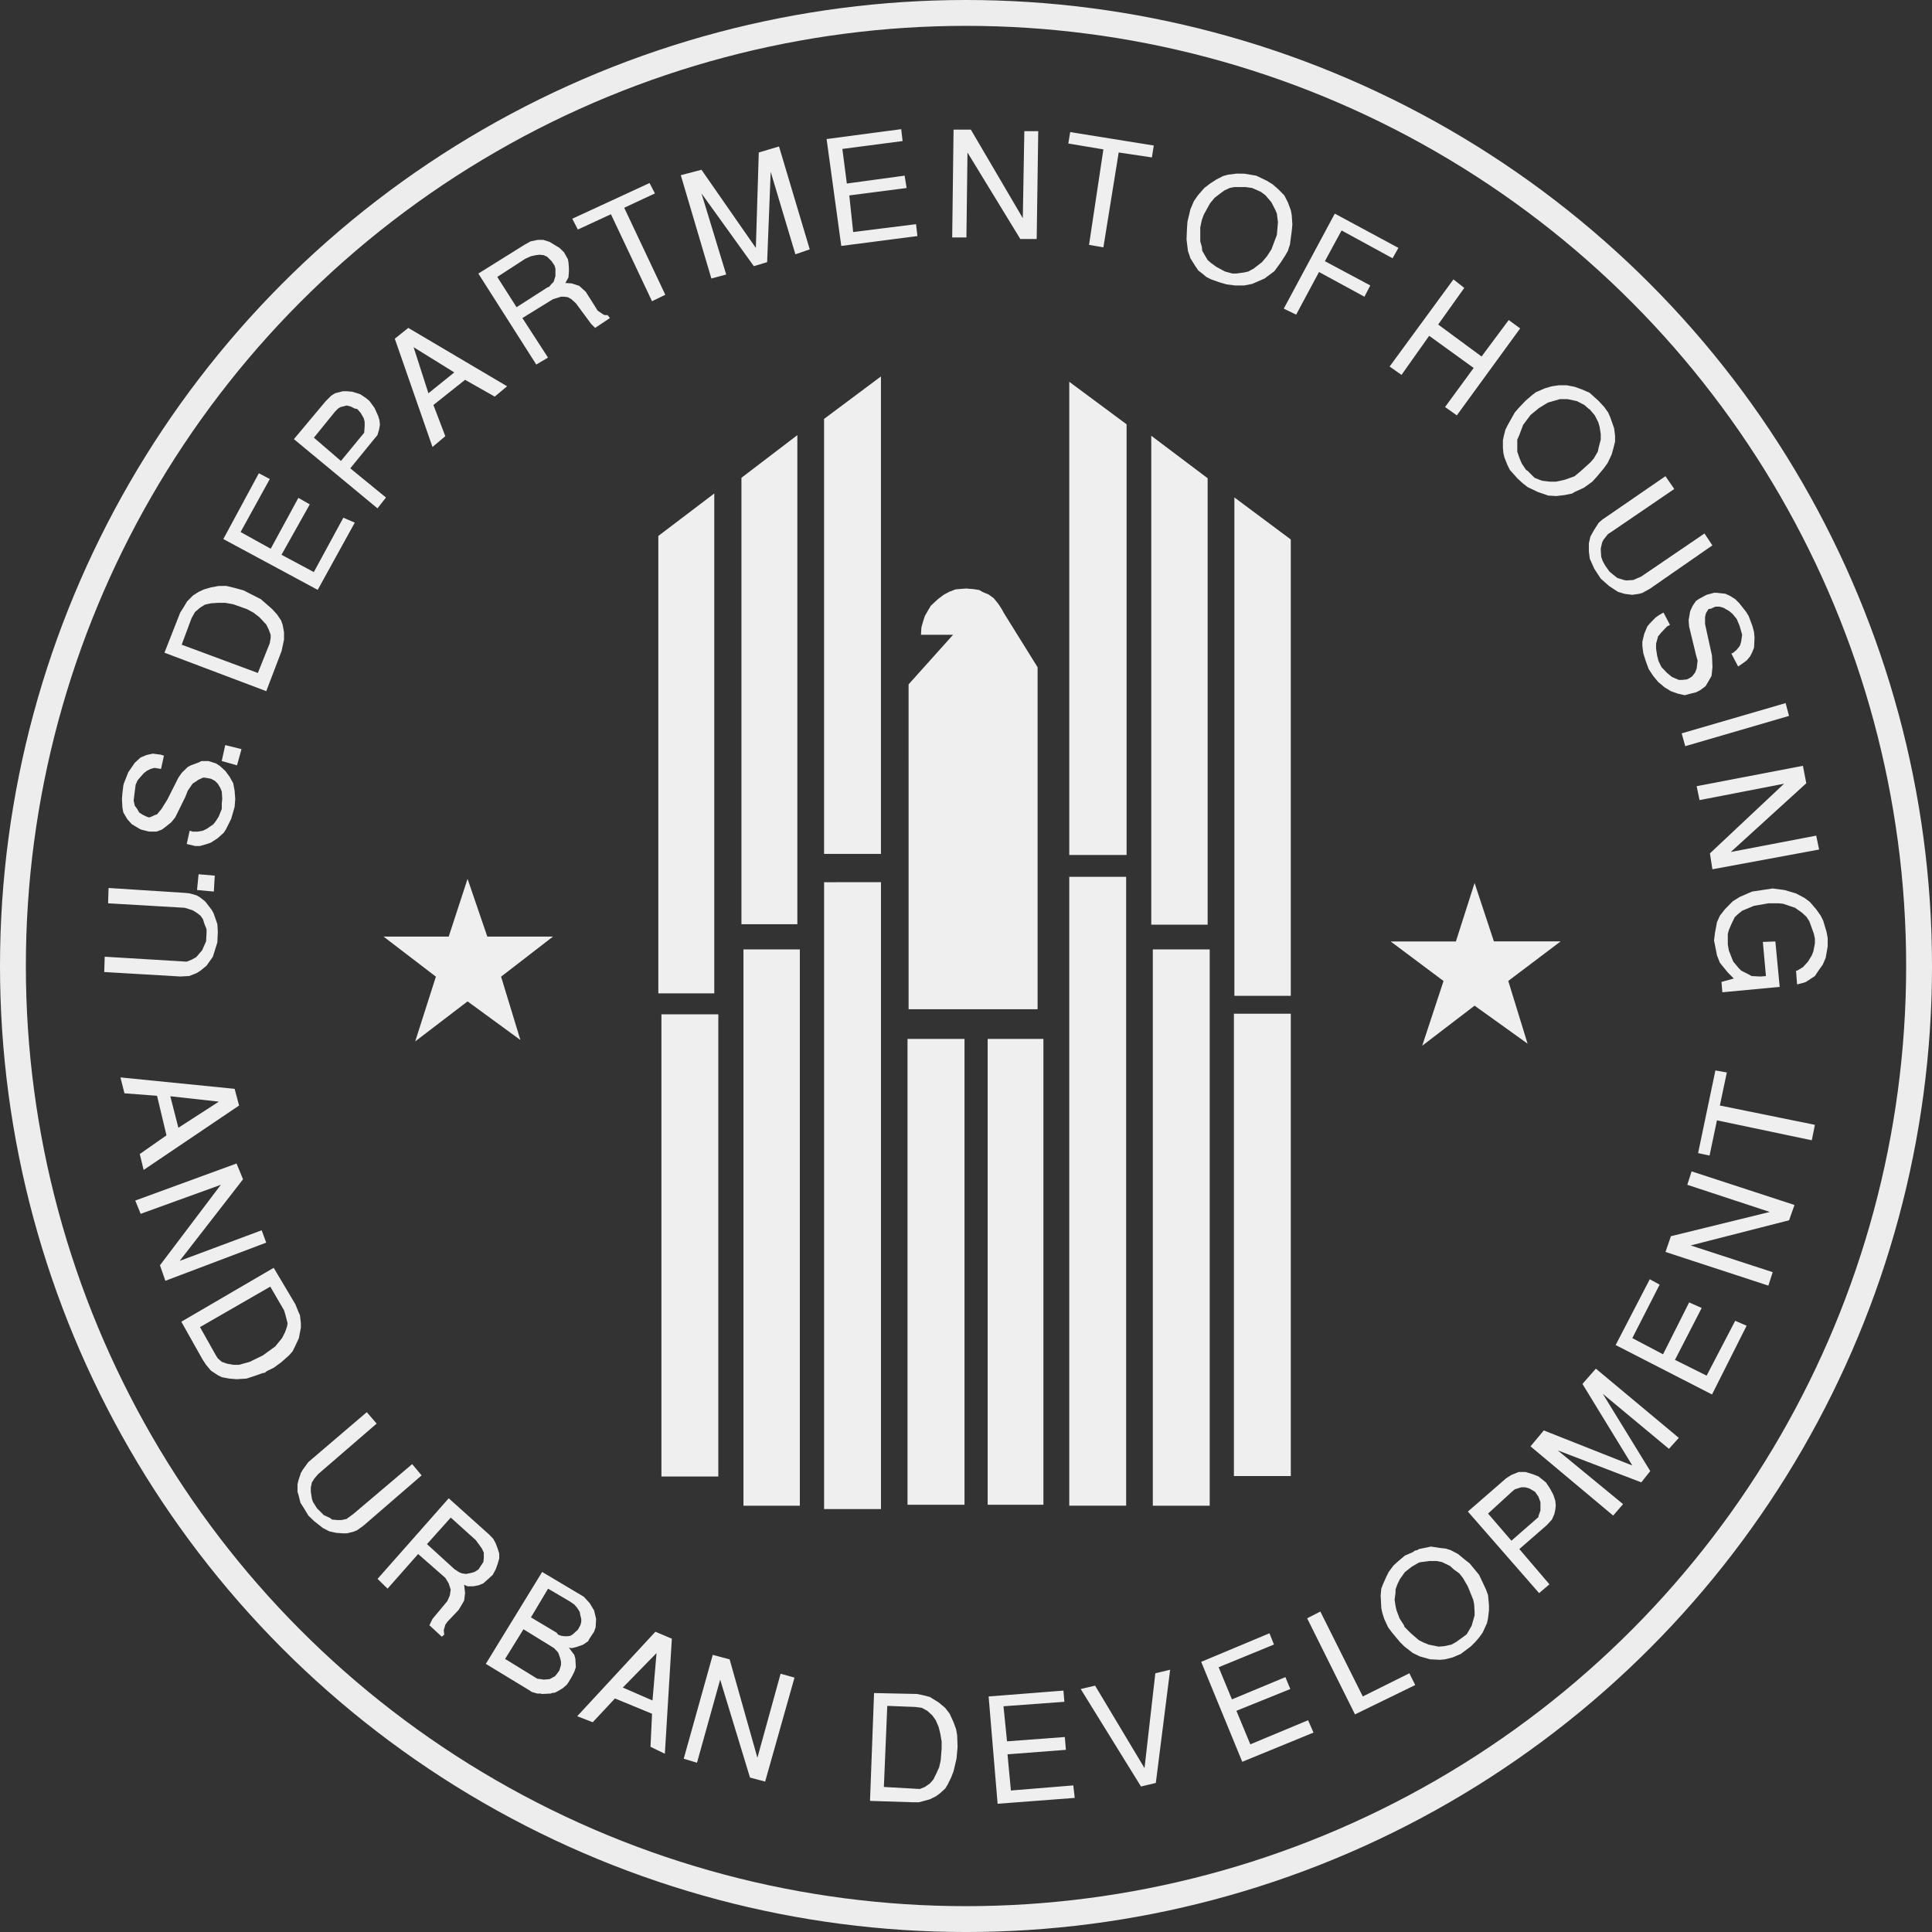 <svg id="Group_716" data-name="Group 716" xmlns="http://www.w3.org/2000/svg" width="149.445" height="149.445" viewBox="0 0 149.445 149.445">
  <rect x="0" y="0" width="149.445" height="149.445" fill="#333333" stroke="none"/>
  <g id="Ellipse_67" data-name="Ellipse 67" fill="none" stroke="#efefef" stroke-linecap="square" stroke-linejoin="bevel" stroke-width="2" opacity="0.99" style="isolation: isolate">
    <ellipse cx="74.723" cy="74.723" rx="74.723" ry="74.723" stroke="none"/>
    <ellipse cx="74.723" cy="74.723" rx="73.723" ry="73.723" fill="none"/>
  </g>
  <path id="Path_1829" data-name="Path 1829" d="M4999.381,3509.284v48.645h4.4v-48.645Zm-46.542.156-1.459,4.468h-5.042l4.05,3.1-1.6,5.007,4.051-3.095,4.086,2.988-1.494-4.9,4.015-3.1h-5.08l-1.528-4.468Zm27.578.262v48.491h4.4V3509.7Zm-6.238,5.2v43.029h4.361V3514.9Zm31.665,0v43.029h4.4V3514.9Zm6.273,4.971v35.763h4.4v-35.763Zm-44.283.048v35.75h4.4v-35.75Zm19.035,1.9v36.037h4.409v-36.037Zm6.2,0v36.037h4.312v-36.037Z" transform="translate(-4916.671 -3441.461)" fill="#efefef"/>
  <path id="Path_1830" data-name="Path 1830" d="M4952.566,3360.923l-5.771.765,1.135,8.268,5.89-.764-.106-.92-4.863.609-.3-2.832,4.434-.574-.155-.956-4.469.609-.346-2.676,4.659-.61-.107-.92Zm4.05.036-.105,8.341h1.1l.082-6.572,4.087,6.692h1.266l.12-8.341h-1.075l-.119,6.728-4.017-6.847Zm9.022.191-.145.884,2.713.453-1.11,7.385,1.11.192,1.184-7.337,2.568.382.146-.92-6.466-1.04Zm-22.525,1.111-1.563.466-.227,7.384-4.206-6.046-1.6.418,2.366,7.993,1.146-.311-1.911-6.272,4.05,5.628,1.028-.311.275-6.989,1.911,6.381,1.11-.382-2.377-7.958Zm35.383,2.1-.646.083-.394.108-.527.275-.464.3-.454.347-.5.574-.311.454-.263.621-.228.956-.036.49-.036.883.108.885.191.573.382.609.229.335.31.239.31.263.383.191.646.227.538.155.646.084h.728l.609-.12.957-.418.766-.573.5-.693.348-.538.19-.334.069-.227.086-.239.142-1.063.048-.5-.048-.729-.069-.382-.228-.61-.274-.537-.491-.5-.431-.371-.452-.274-.8-.383-.92-.155Zm-45.395.729-5.977,2.761.431.836,2.559-1.183,3.177,6.728,1.028-.5-3.179-6.729,2.377-1.11-.416-.8Zm45.274.311h.812l.525.072.431.191.262.119.347.264.455.537.312.61.106.263.084.657-.084.992-.19.5-.228.61-.348.537-.382.454-.646.5-.416.227-.312.072-.61.083h-.311l-.571-.156-.156-.083-.49-.263-.419-.3-.274-.239-.228-.383-.191-.334-.034-.312-.119-.418v-1.075l.119-.574.154-.418.19-.346.3-.538.347-.419.5-.382.263-.191.419-.191.383-.072Zm7.73,2.055-3.945,7.349.957.466,1.768-3.3,3.514,1.913.453-.873-3.512-1.876,1.291-2.377,3.943,2.15.454-.8-4.923-2.653Zm-61.657,2.031-.561.119-.467.263-3.562,2.223,4.48,7.038.907-.538-1.981-3.059,2.366-1.458.62-.191h.264l.263.035.275.156.346.311,1.183,1.6.191.191.12.119,1.147-.764-.191-.228h-.228l-.155-.083-.382-.264-.5-.8-.419-.657-.5-.454-.574-.191-.5-.035.238-.43.036-.454v-.263l-.036-.467-.047-.227-.3-.538-.346-.334-.765-.466-.492-.156h-.428Zm.155,1.147.312.035.262.12.192.191.154.155.228.335.07.239v.573l-.142.454-.191.191-.155.191-.119.037-2.4,1.541-1.493-2.342,2.173-1.411.431-.191.385-.083.3-.036Zm70.68,1.912-4.937,6.738.921.646,2.14-3.023,3.44,2.486-2.211,3.022.909.646,4.9-6.727-.886-.646-2.1,2.82-3.357-2.474,2.02-2.832-.837-.656Zm-80.848,3.751-1.04.836,2.916,8.376.991-.837-.92-2.413,2.45-1.948,2.294,1.3.956-.8-7.647-4.517Zm.419,1.494,3.142,1.948-2,1.613-1.146-3.561Zm36.146,2.259-4.4,3.286v33.648h4.4v-36.936Zm14.567.417v36.6H4970v-33.315l-4.431-3.286Zm37.9.263-.573.083-.536.156-.694.3-.107.083-.19.143-.5.431-.536.562-.3.347-.538.956-.19.382-.12.466-.073.347v.574l.036.417.085.347.227.574.189.382.3.335.275.311.416.383.383.3.8.383.8.274.621.036.611-.071.609-.12.19-.12.729-.334.645-.467.349-.382.537-.646.3-.417.31-.658.119-.418.144-.573v-.454l-.071-.574-.12-.347-.191-.538-.153-.346-.3-.419-.453-.49-.693-.622-.61-.262-.536-.191-.609-.12h-.575Zm-94.087.465-.608.157-.3.191-.419.417-2.462,2.94,6.464,5.353.658-.837-2.761-2.257,1.84-2.259.263-.312.121-.418.07-.381-.036-.349-.106-.345-.276-.609-.382-.526-.263-.227-.467-.31-.608-.191-.419-.037h-.31Zm94.124.611h.609l.729.155.573.3.311.275.107.071.384.454.274.538.107.382.081.539v.417l-.152.574-.073.347-.311.538-.263.3-.727.657-.5.418-.729.263-.682.155h-.5l-.609-.071-.575-.228-.31-.311-.229-.227-.118-.072-.334-.5-.191-.454-.155-.466v-.92l.155-.346.3-.8.574-.765.657-.538.682-.418.5-.143.416-.12Zm-93.847.49.334.083.31.156.191.036.264.3.238.418.07.275v.347l-.034.454v.036l-1.8,2.187-2.093-1.8,1.638-2.02.154-.156.073-.071.191-.12.467-.12Zm34.877,2.294-4.325,3.3v34.533h4.325Zm27.376.048v37.819h4.361v-34.533l-4.361-3.286Zm-69.03,2.9-2.748,5.09,7.3,3.931,2.868-5.2-.885-.382-2.283,4.206-2.5-1.338,2.187-3.9-.883-.5-2.139,3.932-2.331-1.291,2.26-4.1Zm108.807.227-4.9,3.37-.261.227-.348.538-.3.539-.119.525v.622l.072.562.346.776.5.764.646.574.693.454.524.155.574.072.5-.072.273-.072.574-.311,4.853-3.37-.61-.919-4.9,3.334-.607.263-.54.036-.19-.036-.5-.156-.335-.263-.274-.226-.333-.467-.193-.347-.119-.334-.036-.622.107-.49.12-.227.334-.419.239-.155,4.889-3.333-.683-.992Zm-73.58,1.338-4.327,3.286v35.38h4.327v-38.667Zm40.232.311v38.546h4.363v-35.3l-4.363-3.25Zm-78.588,6.847-.574.107-.538.155-.418.192-.429.274-.455.454-.3.5-.238.37-1.221,3.107,7.875,2.975,1.183-3.1.191-.884v-.573l-.106-.574-.119-.334-.311-.466-.383-.419-.873-.764-1.337-.681-.694-.191-.646-.155Zm57.9.19-.5.037-.383.035-.5.192-.419.227-.454.346-.538.5-.227.383-.237.417-.146.454-.117.417-.036.575h2.485l-3.441,3.835V3429h9.978v-26.456l-2.594-4.17-.19-.346-.275-.418-.347-.418-.383-.275-.453-.19-.275-.156-.456-.072-.488-.037Zm57.75.347-.538.144-.574.311-.238.156-.263.382-.192.418-.119.681.036.5.538,2.222.12.419-.072.609-.12.31-.228.3-.238.155-.191.083-.335.036h-.273l-.525-.226-.383-.311-.432-.455-.227-.466-.107-.418-.082-.537v-.383l.155-.573.261-.311.432-.454.227-.119-.5-.956-.335.191-.275.19-.453.466-.19.228-.239.573-.145.609v.311l.073.575.19.609.228.622.347.525.383.466.5.418.49.3.537.19.537.12.3-.083.574-.144.309-.156.419-.311.228-.381.239-.419.071-.681-.038-.884-.537-2.45v-.538l.073-.3.191-.312.191-.035.346-.156h.312l.31.084.454.263.263.227.311.382.226.539.193.681-.072.5-.083.31-.071.107-.192.24-.262.226-.155.071.525,1,.347-.239.311-.227.262-.311.155-.3.156-.381.037-.765-.037-.431-.118-.453-.3-.8-.189-.311-.539-.682-.311-.31-.419-.263-.346-.155-.645-.072h-.264Zm-115.656.765h.538l.609.109,1.075.381.489.263.455.347.538.573.189.382.155.418v.239l-.071.418-.919,2.294-5.892-2.187.765-2.055.261-.466.386-.334.38-.239.467-.107.574-.037Zm121.235,7.755-8.041,2.341.275.992,8.029-2.342-.264-.991Zm-120.7,3.25-.272,1.23,1.182.335.347-1.255-1.256-.311Zm-5.593.657-.489.107-.466.191-.454.418-.5.729-.348.885-.035.155-.07.574-.036.453.036.658.07.382.313.525.345.383.575.347.143.071.622.156h.571l.419-.156.346-.263.384-.311.3-.371.777-1.578.194-.489.368-.538.467-.311.335-.156h.152l.467.084.3.155.229.228.189.31.122.3.034.573-.034.347v.418l-.229.574-.191.311-.225.3-.5.347-.311.155-.419.072h-.383l-.227-.072-.228,1.029.646.154h.383l.536-.154.31-.109.528-.345.464-.419.155-.239.419-.836.264-.921.048-.609-.048-.645-.107-.573-.275-.5-.335-.454-.431-.394-.3-.192-.574-.179h-.538l-.227.108-.609.227-.226.12-.467.454-.264.382-.849,1.685-.454.728-.347.419-.154.048-.312.144-.143.047-.156-.047-.311-.144-.3-.19-.157-.275-.19-.263-.084-.383.084-.693.071-.538.155-.347.228-.263.228-.263.238-.191.3-.156.313-.083.3.047.2.037.226-1.028-.275-.083-.574-.072Zm127.631.944-8.221,1.577.226,1.076,6.536-1.267-5.735,5.388.191,1.23,8.256-1.528-.227-1.075-6.607,1.266,5.842-5.317-.262-1.351Zm-124.1,8.389-.12,1.218,1.3.12.072-1.231-1.254-.107Zm98.7.681-1.444,4.517h-5.044l4.088,3.059-1.65,5.007,4.051-3.1,4.1,2.94-1.494-4.852,4.052-3.059h-5.163l-1.494-4.517Zm-105.664.383-.036,1.183,5.928.346.608.191.312.191.3.227.192.275.119.382.155.382v.347l-.036.609-.155.346-.156.346-.227.263-.227.263-.347.19-.383.156-6.345-.383-.036,1.184,5.878.346.694-.036.574-.226.3-.191.467-.383.49-.693.082-.263.264-.849.037-.836-.037-.573-.106-.312-.19-.538-.122-.227-.381-.5-.155-.191-.382-.3-.264-.156-.538-.155-.335-.036-5.938-.382Zm128.727.035-1.6.24-.957.418-.536.335-.611.621-.382.491-.227.5-.156.849-.071.574.107.525.12.622.227.573.611.752.465.466-.955.264.07.8,4.434-.418-.335-3.513-.968.036.239,2.64-.43.036-.682-.036-.275-.155-.524-.263-.191-.191-.418-.5-.084-.191-.264-.681-.082-.466v-.8l.082-.311.192-.454.261-.539.193-.19.383-.311.919-.383,1.11-.191h.8l.347.035.919.312.539.382.335.311.227.347.191.524.155.431.084.383v.381l-.12.61-.119.311-.3.49-.383.419-.455.274h-.083l.083,1.063.419-.106.262-.084.454-.3.239-.155.335-.5.275-.382.227-.526.155-.884v-.646l-.084-.466-.263-.883-.191-.383-.347-.491-.491-.573-.417-.311-.656-.347-.886-.263-.92-.12Zm-4.434,14.077-1.338,6.393.886.191.572-2.725,7.337,1.542.239-1.195-7.35-1.494.538-2.557-.885-.156Zm-123.374.538.31,1.23,2.522.192.729,3.059-2.066,1.446.3,1.231,7.383-4.983-.345-1.291-8.831-.884Zm3.858,1.458,3.753.417-3.129,2.02-.624-2.437Zm5.126,5.2-7.837,2.868.418,1.027,6.2-2.246-4.708,6.226.418,1.2,7.8-2.952-.349-.956-6.343,2.366,4.9-6.309-.5-1.218Zm112.551.609-.335,1.04,6.38,2.1-7.646,1.876-.42,1.218,7.958,2.605.335-1.041-6.345-2.067,7.612-1.947.418-1.183-7.958-2.6ZM4904.028,3449l-7.146,4.17,1.639,2.916.274.418.381.455.528.346.312.156.571.108.574.047.764-.047.692-.228.537-.191.193-.036.142-.119.538-.262.574-.418.609-.539.275-.311.191-.382.3-.645.154-.813v-.335l-.07-.621-.119-.263-.229-.573-1.685-2.833Zm106.443.884-2.64,5.091,7.454,3.823,2.676-5.317-.883-.382-2.21,4.241-2.449-1.218,2.066-4.015-.969-.431-2.019,4.015-2.378-1.254,2.114-4.134-.764-.419Zm-106.707.574,1.064,1.828.083.274.072.263.118.466-.034.228-.156.454-.238.466-.527.646-.956.693-1.026.5-.813.227h-.452l-.467-.084-.419-.143-.31-.275-.145-.227-1.231-2.187,5.438-3.131ZM5006.3,3456.8l-1.038,1.183,3.859,6.309-6.848-2.712-1.028,1.231,6.394,5.354.765-.886-5.054-4.157,6.465,2.473.693-.872-3.67-5.974,5.115,4.254.764-.849-6.417-5.354Zm-95.077,3.37-4.518,3.859-.418.574-.155.263-.191.574-.072.311v.573l.072.227.155.622.312.491.3.5.431.418.682.538.5.263.538.119.525.037h.311l.489-.12.275-.107.49-.347,4.519-3.907-.729-.873-4.553,3.86-.526.383-.382.083h-.347l-.383-.036-.156-.119-.49-.227-.153-.155-.384-.382-.31-.5-.071-.228-.085-.537v-.346l.085-.384.19-.3.3-.346,4.516-3.9-.764-.883Zm89.106,4.625-.383.155-.18.072-.433.275-.033.036-2.9,2.521,5.509,6.309.8-.681-2.328-2.725,2.137-1.864.383-.418.19-.43.072-.346.035-.3-.035-.382-.154-.467-.265-.49-.311-.465-.571-.455-.384-.155-.608-.191h-.537Zm.189,1.183h.311l.312.083.454.263.264.382.155.419v.656l-.155.419v.083l-2.091,1.828-1.807-2.1,1.878-1.72.189-.156.492-.155Zm-82.949.848-5.509,6.237.776.753,2.364-2.676,2.1,1.84.264.43.155.49-.072.453-.19.431-1.146,1.375-.241.49.958.884.19-.155-.036-.347.119-.418.156-.227.873-.92.273-.453.155-.276.072-.574-.072-.646.263.12h.454l.417-.083.347-.144.347-.31.383-.347.227-.418.156-.43.12-.418v-.382l-.12-.383-.156-.418-.19-.347-.3-.311-3.141-2.82Zm.155,1.494,1.947,1.756.465.646.143.31v.454l-.035.275-.07.107-.311.466-.3.191-.239.072-.418.084-.335-.048-.238-.108-.228-.155-.07-.036-2.15-1.96,1.84-2.055Zm75.8,2.247-.919.191-.119.083-.192.036-.155.12-.609.263-.538.454-.345.312-.372.5-.19.382-.239.538-.143.371-.049.537.049.957.07.347.156.5.155.334.143.311.312.418.608.73.348.345.645.5.538.263.812.227.766.036.382-.036.574-.144.646-.274.154-.119.609-.455.346-.345.3-.348.276-.382.334-.729.083-.382.074-.646v-.347l-.074-.8-.153-.418-.54-1.148-.728-.883-.383-.3-.524-.431-.574-.3-.383-.119-.382-.037-.766-.119Zm-.119,1.111h.573l.42.084.621.3.3.275.417.3.275.347.383.657.417,1.028.072.345.036.574v.3l-.227.8-.228.395-.155.263-.347.262-.489.348-.347.191-.539.119-.454.036-.765-.155-.383-.155-.381-.191-.609-.526-.5-.5-.036-.12-.345-.537-.229-.609-.081-.346-.072-.49.072-.538v-.264l.155-.418.189-.382.383-.538.538-.418.538-.312.155-.036.645-.083Zm-68.612.848-4.359,7.11,3.405,2.067.154.108.419.12h.276l.07.035.728-.035.036-.036.266-.036.237-.119.371-.227.31-.275.155-.227.226-.382.193-.382.118-.347-.034-.645-.084-.311-.419-.561.226.036.348-.083.419-.145.121-.047.381-.264.072-.155.382-.574.119-.346.037-.646-.156-.656-.347-.574-.454-.49-3.214-1.912Zm.455,1.291,1.687.991.346.239.228.263.191.311.048.263.07.275v.227l-.07.263-.193.346-.381.347-.191.12-.2.036h-.263l-.264-.036-.227-.084-.12-.155-1.983-1.183,1.326-2.222Zm59.745,1.768-1.026.526,3.7,7.433,4.661-2.271-.455-.909-3.6,1.793-3.287-6.573Zm-61.646,1.374,2.366,1.458.312.334.106.275.072.227.048.227v.228l-.12.43-.191.263-.152.191-.421.226-.453.037-.227-.037-.275-.035-2.484-1.529,1.42-2.295Zm10.206.191-6.048,6.536,1.2.466,1.721-1.84,2.868,1.183-.12,2.557,1.111.538.54-8.9-1.268-.538Zm47.5.12-5.282,2.21,3.177,7.731,5.51-2.259-.417-.956-4.469,1.864-1.077-2.593,4.171-1.685-.381-.92-4.136,1.721-1.028-2.486,4.278-1.756-.346-.873Zm-47.413,1.53-.311,3.668-2.295-1,2.605-2.665Zm4.349.143-2.245,8.03,1.027.31,1.792-6.428,2.308,7.576,1.171.31,2.271-8.042-1.076-.3-1.794,6.5-2.149-7.612-1.3-.347Zm35.381,1.147-1.146.274-.837,7.337-3.823-6.381-1.112.263,4.663,7.54,1.146-.275,1.109-8.759Zm-8.256,1.614-5.785.454.694,8.3,5.964-.454-.107-.967-4.829.395-.262-2.8,4.516-.346-.083-.992-4.47.334-.274-2.712,4.708-.346-.071-.872Zm-14.648.19-.312,8.341,3.321.107h.465l.838-.228.465-.228.311-.226.42-.383.19-.31.263-.537.189-.491.229-.968.083-.92-.035-.908-.084-.466-.193-.526-.3-.657-.346-.453-.5-.418-.691-.43-.574-.144-.419-.084-3.321-.071Zm1.025.992,2.175.083.5.072.419.227.381.346.275.383.227.538.12.49.106.609v.538l-.071.92-.119.539-.227.5-.226.455-.275.31-.382.262-.386.156-2.782-.156.263-6.273Z" transform="translate(-4882.856 -3350.932)" fill="#efefef"/>
</svg>
